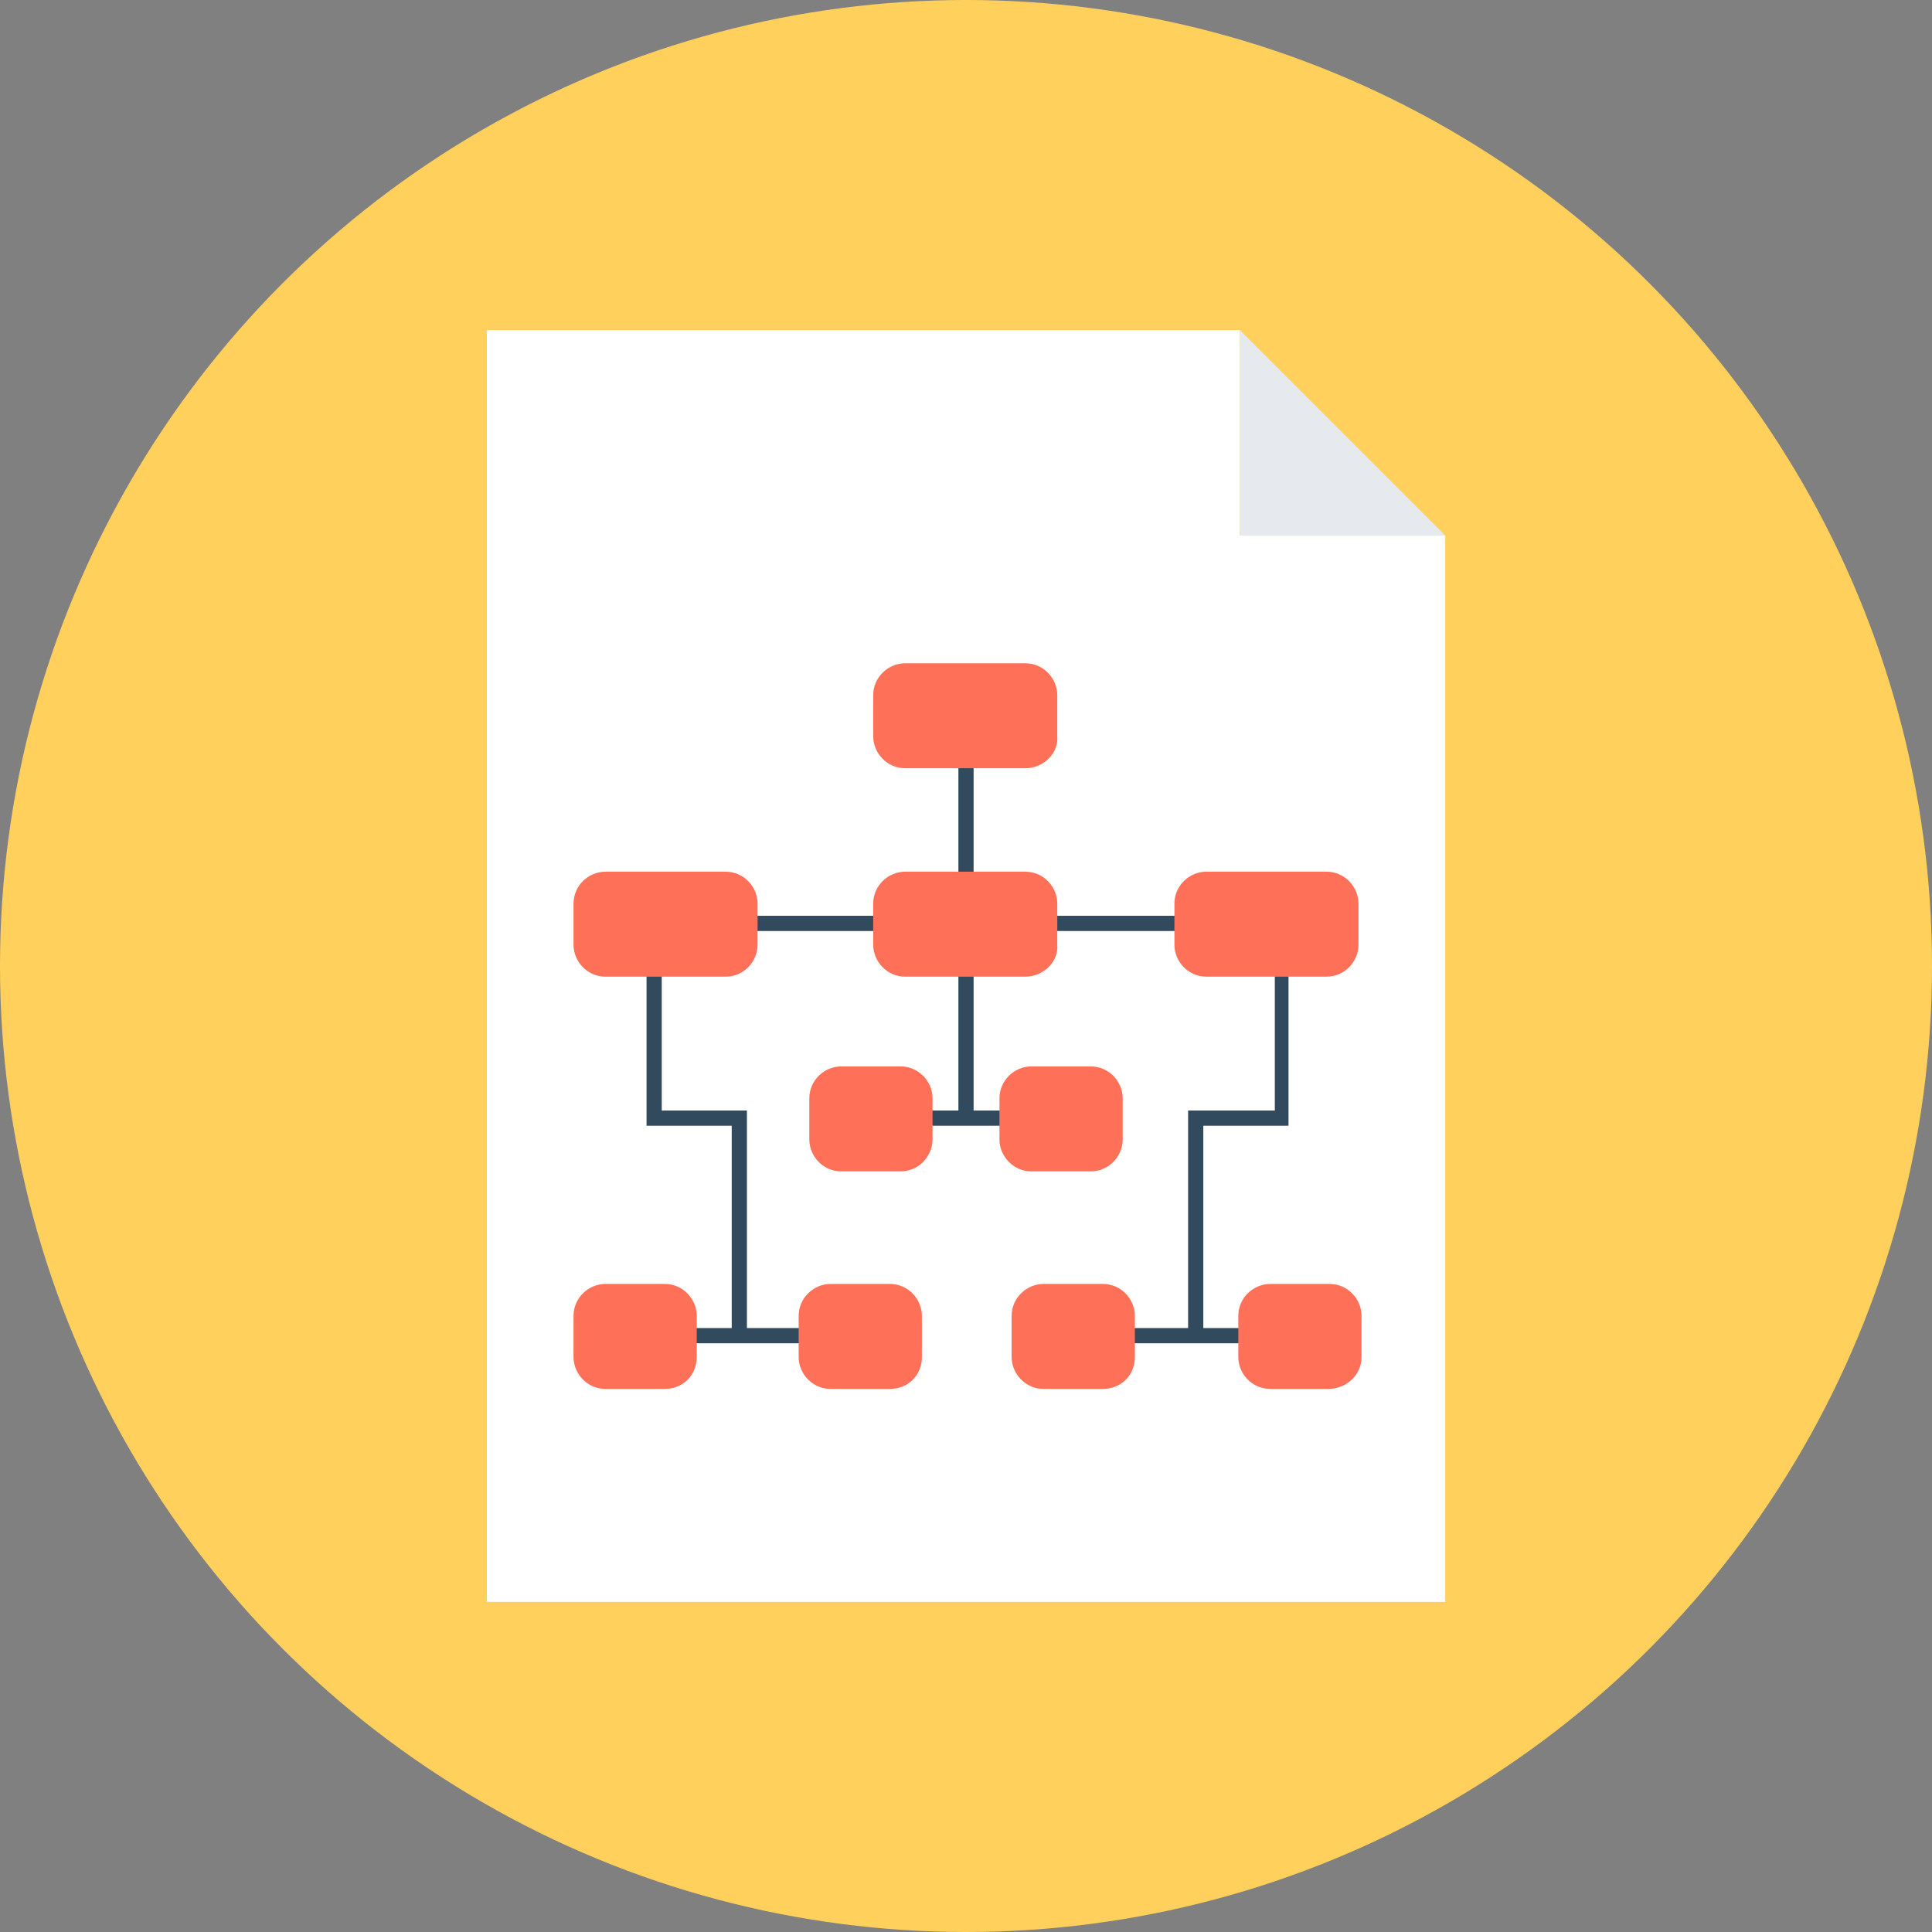 <?xml version="1.0" encoding="iso-8859-1"?>
<!-- Generator: Adobe Illustrator 19.0.0, SVG Export Plug-In . SVG Version: 6.00 Build 0)  -->
<svg xmlns="http://www.w3.org/2000/svg" xmlns:xlink="http://www.w3.org/1999/xlink" version="1.1" id="Layer_1" x="0px" y="0px" viewBox="0 0 508 508" style="enable-background:new 0 0 508 508;" xml:space="preserve">
<rect x="0" y="0" width="508" height="508" fill="#808080" stroke="none"/>
<circle style="fill:#FFD05B;" cx="254" cy="254" r="254"/>
<polygon style="fill:#FFFFFF;" points="326,86.8 128,86.8 128,421.2 380,421.2 380,140.8 326,140.8 "/>
<polygon style="fill:#E6E9EE;" points="326,86.8 326,140.8 380,140.8 "/>
<g>
	<rect x="252" y="188" style="fill:#324A5E;" width="4" height="107.6"/>
	<polygon style="fill:#324A5E;" points="316.4,351.2 312.4,351.2 312.4,292 335.2,292 335.2,242.8 338.8,242.8 338.8,296 316.4,296     "/>
	<polygon style="fill:#324A5E;" points="196.4,351.2 192.4,351.2 192.4,296 170,296 170,242.8 174,242.8 174,292 196.4,292  "/>
	<rect x="170.8" y="240.8" style="fill:#324A5E;" width="166" height="4"/>
	<rect x="291.6" y="349.2" style="fill:#324A5E;" width="45.2" height="4"/>
</g>
<rect x="170.8" y="349.2" style="fill:#324A5E;" width="45.2" height="4"/>
<rect x="228.8" y="292" style="fill:#324A5E;" width="50" height="4"/>
<g>
	<path style="fill:#FF7058;" d="M269.6,202H238c-4.8,0-8.4-4-8.4-8.4v-10.8c0-4.8,4-8.4,8.4-8.4h31.6c4.8,0,8.4,4,8.4,8.4v10.8   C278.4,198,274.4,202,269.6,202z"/>
	<path style="fill:#FF7058;" d="M269.6,256.8H238c-4.8,0-8.4-4-8.4-8.4v-10.8c0-4.8,4-8.4,8.4-8.4h31.6c4.8,0,8.4,4,8.4,8.4v10.8   C278.4,252.8,274.4,256.8,269.6,256.8z"/>
	<path style="fill:#FF7058;" d="M348.8,256.8h-31.6c-4.8,0-8.4-4-8.4-8.4v-10.8c0-4.8,4-8.4,8.4-8.4h31.6c4.8,0,8.4,4,8.4,8.4v10.8   C357.2,252.8,353.6,256.8,348.8,256.8z"/>
	<path style="fill:#FF7058;" d="M190.8,256.8h-31.6c-4.8,0-8.4-4-8.4-8.4v-10.8c0-4.8,4-8.4,8.4-8.4h31.6c4.8,0,8.4,4,8.4,8.4v10.8   C199.2,252.8,195.6,256.8,190.8,256.8z"/>
	<path style="fill:#FF7058;" d="M286.8,308h-15.6c-4.8,0-8.4-4-8.4-8.4v-10.8c0-4.8,4-8.4,8.4-8.4h15.6c4.8,0,8.4,4,8.4,8.4v10.8   C295.2,304,291.6,308,286.8,308z"/>
	<path style="fill:#FF7058;" d="M236.8,308h-15.6c-4.8,0-8.4-4-8.4-8.4v-10.8c0-4.8,4-8.4,8.4-8.4h15.6c4.8,0,8.4,4,8.4,8.4v10.8   C245.2,304,241.6,308,236.8,308z"/>
	<path style="fill:#FF7058;" d="M349.2,365.2H334c-4.8,0-8.4-4-8.4-8.4V346c0-4.8,4-8.4,8.4-8.4h15.6c4.8,0,8.4,4,8.4,8.4v10.8   C358,361.6,354,365.2,349.2,365.2z"/>
	<path style="fill:#FF7058;" d="M290,365.2h-15.6c-4.8,0-8.4-4-8.4-8.4V346c0-4.8,4-8.4,8.4-8.4H290c4.8,0,8.4,4,8.4,8.4v10.8   C298.4,361.6,294.8,365.2,290,365.2z"/>
	<path style="fill:#FF7058;" d="M234,365.2h-15.6c-4.8,0-8.4-4-8.4-8.4V346c0-4.8,4-8.4,8.4-8.4H234c4.8,0,8.4,4,8.4,8.4v10.8   C242.4,361.6,238.8,365.2,234,365.2z"/>
	<path style="fill:#FF7058;" d="M174.8,365.2h-15.6c-4.8,0-8.4-4-8.4-8.4V346c0-4.8,4-8.4,8.4-8.4h15.6c4.8,0,8.4,4,8.4,8.4v10.8   C183.2,361.6,179.6,365.2,174.8,365.2z"/>
</g>
<g>
</g>
<g>
</g>
<g>
</g>
<g>
</g>
<g>
</g>
<g>
</g>
<g>
</g>
<g>
</g>
<g>
</g>
<g>
</g>
<g>
</g>
<g>
</g>
<g>
</g>
<g>
</g>
<g>
</g>
</svg>
